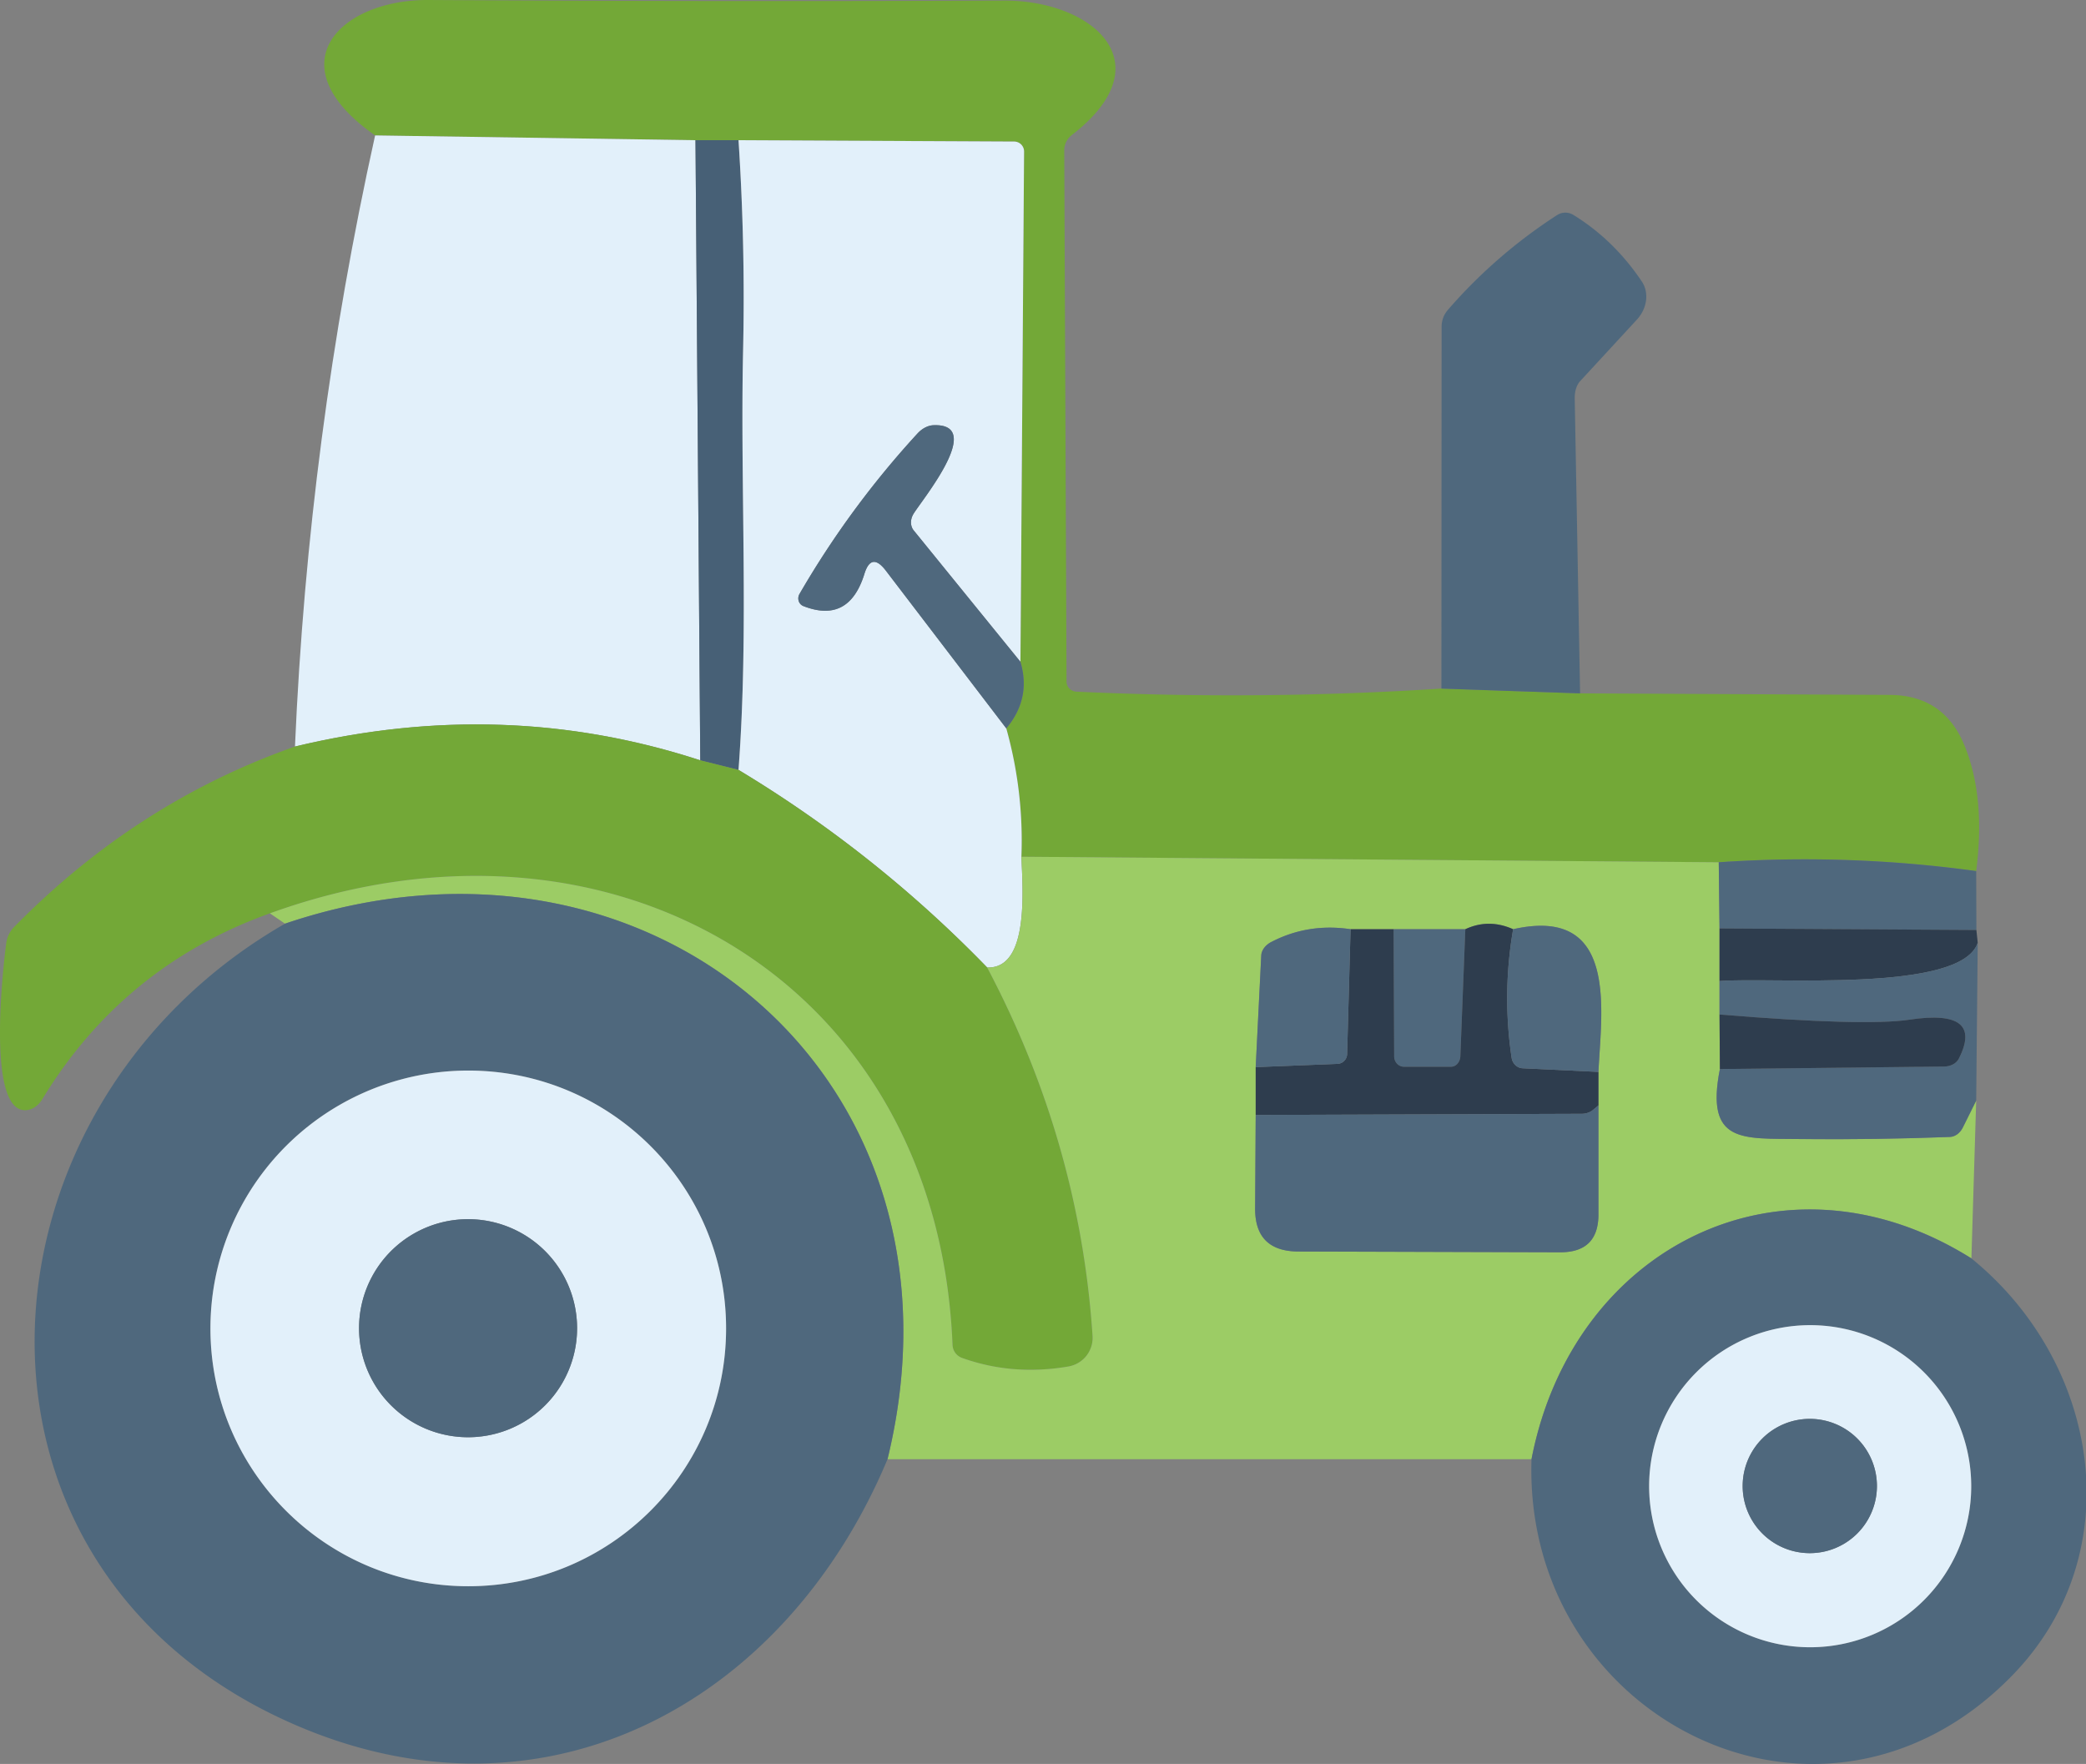 <?xml version="1.0" standalone="no"?><!DOCTYPE svg PUBLIC "-//W3C//DTD SVG 1.1//EN" "http://www.w3.org/Graphics/SVG/1.1/DTD/svg11.dtd"><svg t="1686897429112" class="icon" viewBox="0 0 1211 1024" version="1.1" xmlns="http://www.w3.org/2000/svg" p-id="1606" xmlns:xlink="http://www.w3.org/1999/xlink" width="236.523" height="200"><rect x="0" y="0" width="1211" height="1024" fill="#808080" stroke="none"/><path d="M836.796 399.734l80.502 2.776 179.879 0.888c20.731 0.155 35.088 9.771 43.082 28.87 8.361 20.142 10.693 44.603 6.995 73.395a730.976 730.976 0 0 0-149.455-5.108l-404.839-3.22a241.005 241.005 0 0 0-8.772-74.506c9.693-11.548 12.436-24.428 8.217-38.641l2.11-296.246a5.774 5.774 0 0 0-5.774-5.774l-160.004-0.777h-24.983l-185.986-2.776c-58.516-40.972-20.431-78.947 30.979-78.614 111.481 0.666 222.85 0.777 334.109 0.333 50.744-0.222 93.826 35.865 39.529 77.948a11.093 11.093 0 0 0-4.553 8.772l1.332 308.571c0 3.131 2.487 5.707 5.663 5.885 70.919 3.331 141.572 2.743 211.969-1.777z" fill="#73A837" p-id="1607"></path><path d="M217.767 78.616l185.986 2.776 2.776 359.981c-75.949-24.794-154.374-27.459-235.287-7.995 5.185-119.92 20.686-238.173 46.524-354.762z" fill="#E2F0FA" p-id="1608"></path><path d="M403.753 81.392h24.983c2.665 40.639 3.553 81.279 2.665 121.918-1.777 79.391 3.442 162.447-2.665 243.614l-22.207-5.552-2.776-359.981z" fill="#476076" p-id="1609"></path><path d="M428.736 81.392l160.004 0.777a5.774 5.774 0 0 1 5.774 5.774l-2.11 296.246-61.958-76.282c-2.01-2.465-2.11-6.24-0.222-9.438 4.664-7.884 41.972-52.631 11.881-51.632-3.264 0.067-6.684 1.799-9.438 4.775a531.299 531.299 0 0 0-68.51 93.16 5.13 5.13 0 0 0-0.466 4.175 4.664 4.664 0 0 0 2.798 2.931c17.544 6.818 29.314 0.6 35.31-18.654 2.665-8.661 6.807-9.327 12.436-1.999l69.953 91.605c6.807 24.361 9.738 49.189 8.772 74.506 0.777 19.653 4.441 65.178-19.876 64.29a712.699 712.699 0 0 0-144.348-114.701c6.107-81.168 0.888-164.223 2.665-243.614 0.888-40.639 0-81.279-2.665-121.918z" fill="#E2F0FA" p-id="1610"></path><path d="M917.297 402.51l-80.502-2.776 0.111-210.081c0-3.575 1.266-6.995 3.553-9.66a297.334 297.334 0 0 1 63.402-55.074 8.839 8.839 0 0 1 9.438-0.222c15.689 9.627 28.981 22.54 39.862 38.752 4.297 6.462 3.109 15.59-2.887 22.096l-32.978 35.754c-2.065 2.276-3.187 5.929-3.109 10.104l3.109 171.107zM592.404 384.189c4.219 14.213 1.477 27.093-8.217 38.641l-69.953-91.605c-5.63-7.328-9.771-6.662-12.436 1.999-5.996 19.254-17.766 25.472-35.31 18.654a4.664 4.664 0 0 1-2.798-2.931 5.13 5.13 0 0 1 0.466-4.175 531.299 531.299 0 0 1 68.51-93.16c2.754-2.976 6.174-4.708 9.438-4.775 30.091-0.999-7.217 43.748-11.881 51.632-1.888 3.198-1.788 6.973 0.222 9.438l61.958 76.282z" fill="#4F687D" p-id="1611"></path><path d="M406.529 441.373l22.207 5.552a712.699 712.699 0 0 1 144.348 114.701c35.832 67.81 56.218 139.096 61.181 213.856a16.878 16.878 0 0 1-13.991 17.766c-21.619 3.709-42.227 2.043-61.847-4.997a8.328 8.328 0 0 1-5.441-7.55c-8.55-211.192-198.311-322.117-396.29-250.499-56.706 20.364-100.71 56.262-132.022 107.705-2.043 3.398-4.952 5.696-7.995 6.329-24.65 5.33-15.323-79.169-13.102-96.491 0.433-3.598 2.032-6.962 4.553-9.549 47.446-48.334 101.821-83.277 163.113-104.819 80.912-19.465 159.337-16.8 235.287 7.995z" fill="#73A837" p-id="1612"></path><path d="M592.959 497.335l404.839 3.22 0.444 38.419v49.966l0.222 31.645c-8.55 43.415 12.991 40.195 46.302 40.639 29.092 0.3 58.15-0.111 87.164-1.221 2.998-0.067 5.918-2.165 7.55-5.441l7.773-15.656-2.776 91.605c-108.927-68.287-231.4-7.217-255.384 116.588h-373.86c53.853-220.963-137.574-382.632-349.765-310.902l-8.772-5.996c197.978-71.619 387.74 39.307 396.29 250.499a8.328 8.328 0 0 0 5.441 7.55c19.62 7.04 40.229 8.705 61.847 4.997a16.878 16.878 0 0 0 13.991-17.766c-4.963-74.761-25.35-146.046-61.181-213.856 24.317 0.888 20.653-44.637 19.876-64.29z m216.077 42.083h-24.983c-16.356-2.443-31.645 0-45.858 7.328-3.553 1.777-5.874 4.852-5.996 7.995l-3.22 64.734v27.759l-0.333 54.297c-0.078 16.589 8.294 24.917 25.094 24.983l151.898 0.444c14.879 0.078 22.318-7.251 22.318-21.985v-82.722c1.555-34.754 12.103-96.713-49.522-82.833-9.471-4.219-18.732-4.219-27.759 0h-41.639z" fill="#9CCC65" p-id="1613"></path><path d="M1147.254 505.663l0.111 34.199-149.122-0.888-0.444-38.419a730.976 730.976 0 0 1 149.455 5.108zM515.234 847.1c-58.405 139.573-195.98 217.077-341.993 155.007-211.414-89.94-194.314-358.759-7.773-465.909 212.191-71.73 403.618 89.94 349.765 310.902z m-93.715-75.949c0-82.667-67.011-149.677-149.677-149.677s-149.677 67.011-149.677 149.677a149.677 149.677 0 0 0 149.677 149.677c82.667 0 149.677-67.011 149.677-149.677z" fill="#4F687D" p-id="1614"></path><path d="M1147.365 539.862l0.777 7.439c-9.882 29.425-119.697 19.765-149.899 22.207v-30.535l149.122 0.888z" fill="#2E3D4E" p-id="1615"></path><path d="M1148.142 547.302l-0.888 91.605-7.773 15.656c-1.632 3.276-4.553 5.374-7.55 5.441-29.014 1.11-58.072 1.521-87.164 1.221-33.311-0.444-54.852 2.776-46.302-40.639l130.246-1.443c3.775-0.067 7.018-1.821 8.439-4.552 9.916-19.465 0.366-27.015-28.647-22.651-17.244 2.598-53.997 1.599-110.259-2.998v-19.431c30.202-2.443 140.017 7.217 149.899-22.207z" fill="#4F687D" p-id="1616"></path><path d="M998.243 588.94c56.262 4.597 93.015 5.596 110.259 2.998 29.014-4.364 38.563 3.187 28.647 22.651-1.421 2.732-4.664 4.486-8.439 4.552l-130.246 1.443-0.222-31.645z" fill="#2E3D4E" p-id="1617"></path><path d="M1144.478 730.512c75.283 61.181 92.382 171.996 23.429 242.393-110.259 112.702-283.698 24.761-278.813-125.804 23.984-123.806 146.457-184.876 255.384-116.588z m-0.111 132.245a93.493 93.493 0 1 0-186.986 0 93.493 93.493 0 0 0 186.986 0zM850.675 539.418l-2.887 73.839c-0.178 3.331-2.509 5.963-5.33 5.996h-27.426c-3.131 0-5.663-2.687-5.663-5.996l-0.333-73.839h41.639z" fill="#4F687D" p-id="1618"></path><path d="M878.434 539.418a233.688 233.688 0 0 0-0.888 74.617c0.522 3.442 3.231 5.996 6.44 6.107l43.97 2.11v19.431l-2.887 2.443a10.326 10.326 0 0 1-6.662 2.443l-189.428 0.666v-27.759l47.413-1.888a5.829 5.829 0 0 0 5.663-5.663l1.999-72.507h24.983l0.333 73.839c0 3.309 2.532 5.996 5.663 5.996h27.426c2.82-0.033 5.152-2.665 5.33-5.996l2.887-73.839c9.027-4.219 18.288-4.219 27.759 0z" fill="#2E3D4E" p-id="1619"></path><path d="M784.053 539.418l-1.999 72.507a5.829 5.829 0 0 1-5.663 5.663l-47.413 1.888 3.22-64.734c0.122-3.142 2.443-6.218 5.996-7.995 14.213-7.328 29.502-9.771 45.858-7.328zM878.434 539.418c61.625-13.88 51.077 48.079 49.522 82.833l-43.97-2.11c-3.209-0.111-5.918-2.665-6.44-6.107-3.698-24.872-3.409-49.744 0.888-74.617z" fill="#4F687D" p-id="1620"></path><path d="M421.519 771.151c0 82.667-67.011 149.677-149.677 149.677s-149.677-67.011-149.677-149.677a149.677 149.677 0 0 1 149.677-149.677c82.667 0 149.677 67.011 149.677 149.677z m-86.497-0.111a63.291 63.291 0 1 0-126.582 0 63.291 63.291 0 0 0 126.582 0z" fill="#E2F0FA" p-id="1621"></path><path d="M927.957 641.683v63.291c0 14.735-7.439 22.063-22.318 21.985l-151.898-0.444c-16.8-0.067-25.172-8.394-25.094-24.983l0.333-54.297 189.428-0.666a10.326 10.326 0 0 0 6.662-2.443l2.887-2.443z" fill="#4F687D" p-id="1622"></path><path d="M1144.367 862.756a93.493 93.493 0 1 1-186.986 0 93.493 93.493 0 0 1 186.986 0z m-54.741-0.111a38.974 38.974 0 1 0-77.948 0 38.974 38.974 0 0 0 77.948 0z" fill="#E2F0FA" p-id="1623"></path><path d="M271.73 771.04m-63.291 0a63.291 63.291 0 1 0 126.582 0 63.291 63.291 0 1 0-126.582 0Z" fill="#4F687D" p-id="1624"></path><path d="M1050.652 862.645m-38.974 0a38.974 38.974 0 1 0 77.948 0 38.974 38.974 0 1 0-77.948 0Z" fill="#4F687D" p-id="1625"></path></svg>